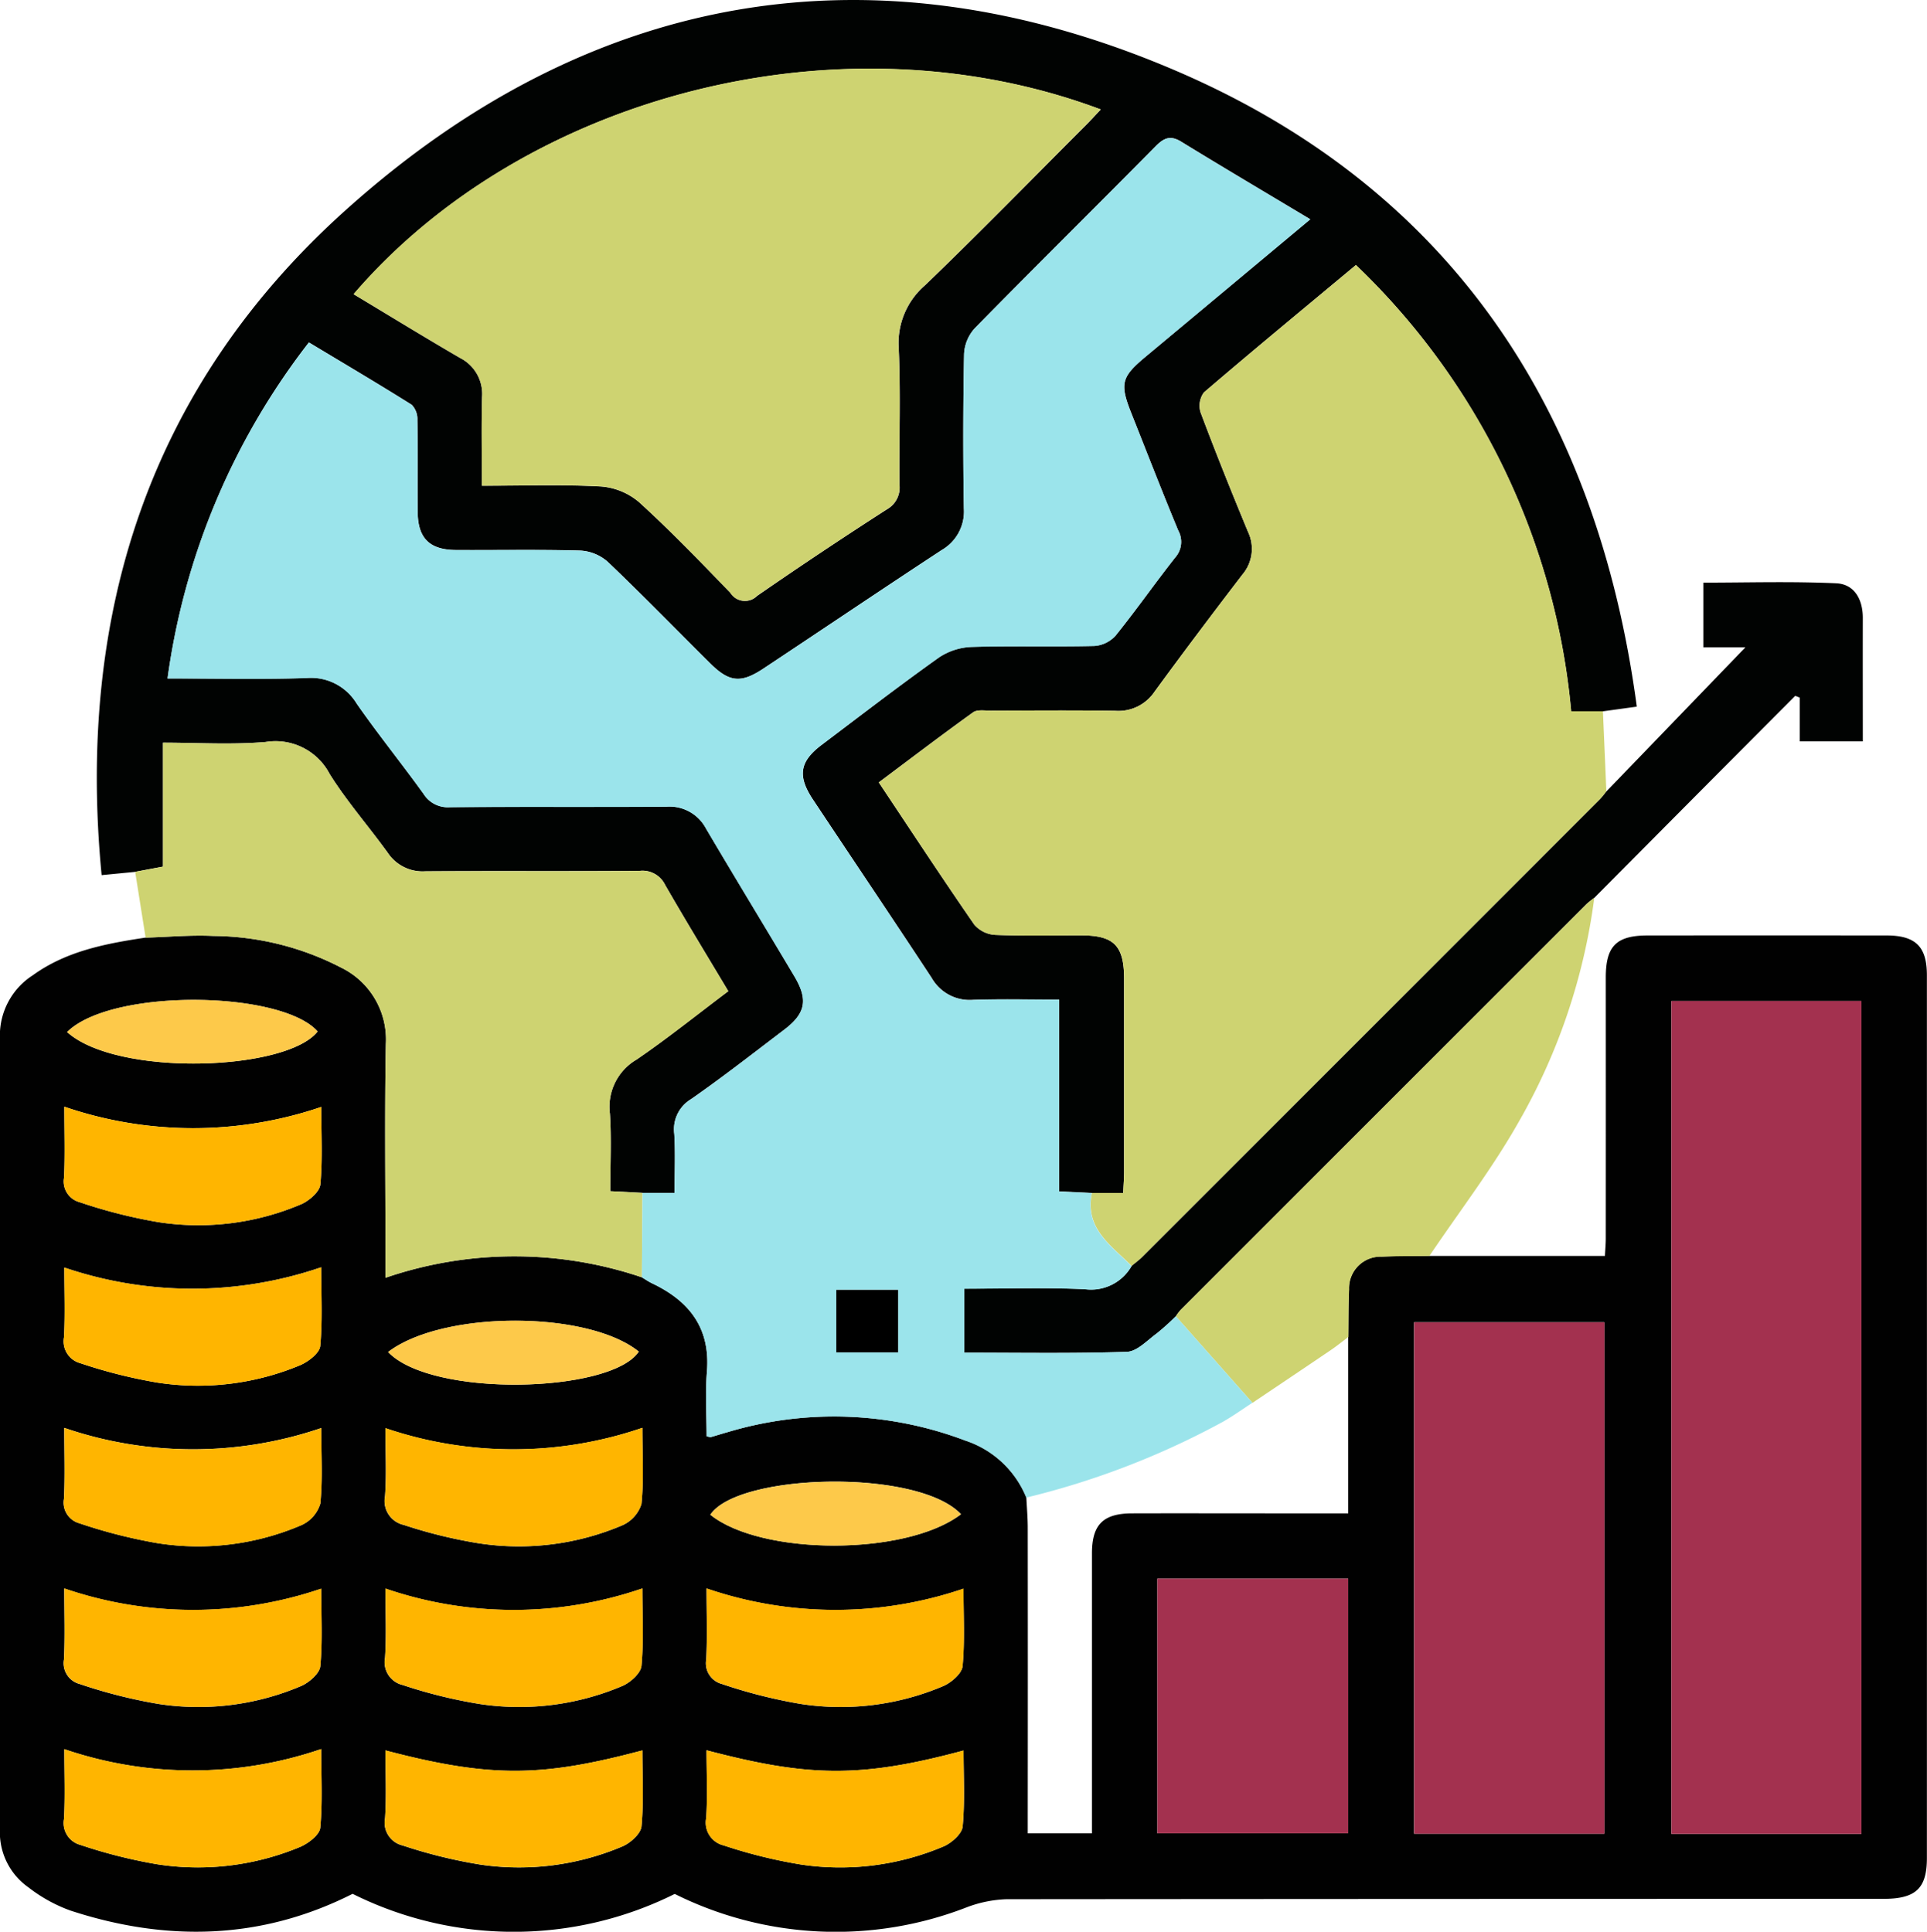 <svg xmlns="http://www.w3.org/2000/svg" width="123.54" height="123.871" viewBox="0 0 123.54 123.871">
  <g id="Grupo_237036" data-name="Grupo 237036" transform="translate(-11.909 -11.122)">
    <g id="Grupo_237037" data-name="Grupo 237037" transform="translate(11.909 11.122)">
      <path id="Trazado_261988" data-name="Trazado 261988" d="M103.542,206.5H114.8c.02-.383.056-.753.056-1.123q.005-8.364,0-16.727c0-2.022.676-2.7,2.69-2.7q7.654-.007,15.309,0c1.86,0,2.587.712,2.587,2.547q.007,28.308,0,56.616c0,1.947-.718,2.613-2.782,2.613q-28.11,0-56.219.023a7.913,7.913,0,0,0-2.575.526,23.152,23.152,0,0,1-18.7-.865,23.134,23.134,0,0,1-20.652-.007c-5.829,2.95-11.907,3.1-18.1,1.07a9.786,9.786,0,0,1-2.676-1.479,4.316,4.316,0,0,1-1.837-3.638q.015-25.477,0-50.954a4.591,4.591,0,0,1,2.111-3.9c2.154-1.556,4.677-2.03,7.225-2.414,1.452-.042,2.91-.179,4.357-.108A18.079,18.079,0,0,1,33.758,188a5.125,5.125,0,0,1,2.889,4.905c-.083,4.5-.024,9.008-.024,13.512V207.9a25.5,25.5,0,0,1,16.439-.029c.216.129.424.275.651.383,2.39,1.135,3.747,2.871,3.518,5.667-.113,1.383-.02,2.782-.02,4.144.182.035.229.059.266.048.368-.1.733-.221,1.1-.323a23.726,23.726,0,0,1,15.231.55,6.372,6.372,0,0,1,3.9,3.65c.031.642.089,1.283.09,1.925q.01,9.2,0,18.4v1.206h4.117c0-6.034,0-11.992,0-17.95,0-1.845.721-2.558,2.568-2.564,3-.009,6,0,9.006,0h4.855v-11.32c.014-1.018,0-2.037.049-3.052a2.021,2.021,0,0,1,2.092-2.093c1.016-.047,2.034-.035,3.052-.048m27.7-16.343H119.061V243.56h12.186Zm-16.475,20.6h-12.2v32.794h12.2ZM98.34,227.192H86.107v16.33H98.34ZM16.033,196.929c0,1.645.051,3.1-.02,4.551a1.372,1.372,0,0,0,1,1.572,32.672,32.672,0,0,0,5.061,1.282,16.806,16.806,0,0,0,9.172-1.162c.506-.231,1.16-.8,1.2-1.262.148-1.607.057-3.235.057-4.964a25.465,25.465,0,0,1-16.47-.016m0,10.314c0,1.563.058,3.018-.022,4.466a1.448,1.448,0,0,0,1.052,1.669A32.369,32.369,0,0,0,22,214.622a17,17,0,0,0,9.177-1.127c.518-.229,1.218-.771,1.26-1.221.152-1.633.06-3.289.06-5.046a25.484,25.484,0,0,1-16.469.015m0,10.282c0,1.638.051,3.094-.02,4.543a1.372,1.372,0,0,0,.993,1.574,33.073,33.073,0,0,0,5.06,1.284,16.78,16.78,0,0,0,9.171-1.166,2.21,2.21,0,0,0,1.21-1.383c.157-1.562.057-3.151.057-4.841a25.477,25.477,0,0,1-16.471-.012m37.06,0a25.478,25.478,0,0,1-16.472.02c0,1.555.079,2.971-.026,4.373a1.569,1.569,0,0,0,1.206,1.832,30.966,30.966,0,0,0,4.828,1.182,16.948,16.948,0,0,0,9.173-1.155,2.224,2.224,0,0,0,1.232-1.368c.16-1.565.059-3.156.059-4.884m-37.06,10.3c0,1.645.051,3.1-.02,4.55a1.372,1.372,0,0,0,1,1.572,32.639,32.639,0,0,0,5.061,1.282,16.806,16.806,0,0,0,9.172-1.162c.506-.231,1.16-.8,1.2-1.262.148-1.607.057-3.235.057-4.964a25.465,25.465,0,0,1-16.47-.016m20.589.007c0,1.554.07,3-.025,4.436a1.5,1.5,0,0,0,1.136,1.747,31.47,31.47,0,0,0,4.949,1.22,16.9,16.9,0,0,0,9.171-1.177c.5-.23,1.141-.809,1.183-1.275.147-1.6.056-3.224.056-4.958a25.361,25.361,0,0,1-16.471.007m20.589-.007c0,1.645.051,3.1-.02,4.55a1.371,1.371,0,0,0,1,1.572,32.648,32.648,0,0,0,5.061,1.282,16.807,16.807,0,0,0,9.172-1.162c.506-.231,1.16-.8,1.2-1.262.148-1.607.057-3.235.057-4.964a25.466,25.466,0,0,1-16.471-.016M16.033,238.126c0,1.568.058,3.023-.021,4.47a1.447,1.447,0,0,0,1.05,1.67A32.514,32.514,0,0,0,22,245.511a17,17,0,0,0,9.177-1.127c.518-.23,1.22-.769,1.262-1.219.152-1.634.06-3.29.06-5.044a25.454,25.454,0,0,1-16.469.005m20.589.079c0,1.47.07,2.917-.025,4.351a1.5,1.5,0,0,0,1.134,1.749,31.86,31.86,0,0,0,4.949,1.221,16.964,16.964,0,0,0,9.171-1.177c.5-.228,1.143-.807,1.186-1.273.147-1.6.056-3.225.056-4.867-6.386,1.693-9.663,1.789-16.471,0m20.589,0c0,1.526.07,2.941-.025,4.345A1.5,1.5,0,0,0,58.31,244.3a31.943,31.943,0,0,0,4.948,1.224,16.969,16.969,0,0,0,9.172-1.171c.5-.228,1.152-.8,1.195-1.267.148-1.6.057-3.23.057-4.872-6.644,1.793-10.005,1.687-16.471-.014m-41-46.057c3.2,2.887,14.076,2.509,16.061-.037-2.322-2.629-13.225-2.78-16.061.037m20.581,20.518c2.8,2.947,14.315,2.634,16.068-.027-3.262-2.638-12.557-2.654-16.068.027m36.726,10.4c-2.758-2.94-14.288-2.638-16.068.032,3.28,2.636,12.557,2.649,16.068-.032" transform="translate(-11.909 -125.965)" fill="#010101"/>
      <path id="Trazado_261989" data-name="Trazado 261989" d="M32.459,67.029l-2.15.208C28.687,50.451,33.4,35.87,45.956,24.595,61.623,10.522,79.822,7.357,99.166,15.652c17.61,7.551,27.012,21.75,29.564,40.782l-2.174.3h-2.033a45.318,45.318,0,0,0-13.8-28.617c-3.322,2.768-6.561,5.439-9.747,8.169a1.443,1.443,0,0,0-.211,1.286c.963,2.565,1.985,5.11,3.034,7.641a2.542,2.542,0,0,1-.359,2.756c-1.9,2.486-3.787,4.986-5.633,7.513a2.791,2.791,0,0,1-2.52,1.22c-2.659-.041-5.318-.017-7.978-.01-.382,0-.863-.083-1.128.107-2.037,1.463-4.031,2.984-6.049,4.494,2.1,3.143,4.073,6.154,6.121,9.116a1.917,1.917,0,0,0,1.34.66c1.841.074,3.687.027,5.532.032,2.085,0,2.732.663,2.734,2.792q0,6.178,0,12.355c0,.416-.034.831-.058,1.369H93.8l-2.1-.1v-12.3c-1.909,0-3.707-.045-5.5.016a2.806,2.806,0,0,1-2.672-1.4C81.008,70,78.444,66.2,75.911,62.386c-1-1.512-.852-2.437.566-3.508,2.5-1.886,4.976-3.793,7.523-5.607a4.05,4.05,0,0,1,2.12-.672c2.613-.079,5.231,0,7.844-.062a2.017,2.017,0,0,0,1.356-.667c1.317-1.633,2.521-3.357,3.82-5.006a1.508,1.508,0,0,0,.189-1.734c-1.034-2.487-2.008-5-3-7.5-.761-1.912-.647-2.341.913-3.641,3.418-2.848,6.832-5.7,10.554-8.808-2.878-1.725-5.589-3.328-8.272-4.974-.688-.422-1.1-.252-1.631.283-3.858,3.9-7.762,7.762-11.605,11.679a2.639,2.639,0,0,0-.684,1.644q-.1,4.952-.014,9.905a2.855,2.855,0,0,1-1.415,2.669C80.342,48.9,76.545,51.466,72.726,54c-1.435.95-2.181.868-3.395-.337-2.192-2.174-4.343-4.39-6.578-6.519A2.883,2.883,0,0,0,61,46.425c-2.656-.076-5.316-.022-7.974-.037-1.688-.009-2.438-.752-2.452-2.423-.017-1.972.012-3.945-.021-5.917a1.319,1.319,0,0,0-.36-.97c-2.162-1.357-4.362-2.654-6.594-4a45.07,45.07,0,0,0-9.061,21.545c3.079,0,5.993.067,8.9-.028a3.426,3.426,0,0,1,3.225,1.64c1.37,1.969,2.881,3.838,4.283,5.784a1.831,1.831,0,0,0,1.69.86c4.63-.038,9.261,0,13.891-.033a2.642,2.642,0,0,1,2.53,1.4c1.872,3.17,3.786,6.314,5.668,9.478.893,1.5.725,2.376-.649,3.421-1.978,1.5-3.939,3.036-5.976,4.456a2.248,2.248,0,0,0-1.076,2.229c.075,1.225.018,2.459.018,3.78H64.984l-2.066-.107c0-1.739.084-3.367-.024-4.982a3.5,3.5,0,0,1,1.7-3.451c2.005-1.368,3.9-2.9,5.892-4.391-1.4-2.338-2.756-4.56-4.052-6.817a1.611,1.611,0,0,0-1.629-.9c-4.582.039-9.164,0-13.747.031a2.684,2.684,0,0,1-2.4-1.182c-1.225-1.7-2.624-3.29-3.733-5.063a3.912,3.912,0,0,0-4.1-2.048c-2.193.186-4.413.044-6.581.044v7.946l-1.783.334M54.685,42.271c2.664,0,5.15-.086,7.624.047a4.274,4.274,0,0,1,2.469,1.016c2.026,1.845,3.932,3.825,5.84,5.8a1.1,1.1,0,0,0,1.714.2q4.12-2.853,8.34-5.561a1.6,1.6,0,0,0,.788-1.58c-.029-2.915.082-5.835-.048-8.744a4.886,4.886,0,0,1,1.705-4.05c3.489-3.358,6.873-6.827,10.3-10.255.31-.311.605-.637.95-1-16.651-6.242-36.932-.928-47.9,11.845,2.282,1.371,4.538,2.757,6.827,4.088A2.585,2.585,0,0,1,54.7,36.6c-.046,1.835-.012,3.672-.012,5.675" transform="translate(-23.794 -11.122)" fill="#010302"/>
      <path id="Trazado_261990" data-name="Trazado 261990" d="M189.793,120.159H191.8c.023-.538.057-.953.058-1.369q.006-6.178,0-12.355c0-2.129-.648-2.788-2.734-2.792-1.845,0-3.691.043-5.532-.032a1.916,1.916,0,0,1-1.34-.66c-2.048-2.961-4.024-5.972-6.121-9.116,2.017-1.51,4.012-3.031,6.048-4.494.266-.191.747-.106,1.128-.107,2.66-.008,5.319-.032,7.978.01a2.791,2.791,0,0,0,2.52-1.22c1.845-2.528,3.73-5.028,5.633-7.513a2.542,2.542,0,0,0,.359-2.756c-1.048-2.532-2.07-5.076-3.034-7.642a1.443,1.443,0,0,1,.211-1.286c3.187-2.731,6.425-5.4,9.747-8.169a45.318,45.318,0,0,1,13.8,28.617h2.033q.11,2.57.22,5.139a5.876,5.876,0,0,1-.4.491q-14.673,14.684-29.353,29.36c-.209.21-.453.386-.68.577-1.3-1.314-3.028-2.4-2.548-4.682" transform="translate(-119.79 -43.663)" fill="#ced371"/>
      <path id="Trazado_261991" data-name="Trazado 261991" d="M37.167,158.091l1.783-.334v-7.946c2.168,0,4.388.142,6.581-.044a3.912,3.912,0,0,1,4.1,2.048c1.109,1.772,2.508,3.36,3.733,5.062a2.683,2.683,0,0,0,2.4,1.183c4.582-.027,9.165.008,13.747-.031a1.612,1.612,0,0,1,1.629.9c1.3,2.257,2.655,4.479,4.052,6.817-1.991,1.5-3.887,3.024-5.892,4.391a3.5,3.5,0,0,0-1.7,3.451c.108,1.615.024,3.243.024,4.982l2.066.107-.037,5.414a25.5,25.5,0,0,0-16.439.029v-1.482c0-4.5-.058-9.009.024-13.512a5.126,5.126,0,0,0-2.889-4.905,18.079,18.079,0,0,0-8.156-2.021c-1.447-.071-2.9.066-4.357.108q-.334-2.11-.67-4.219" transform="translate(-28.501 -102.185)" fill="#ced371"/>
      <path id="Trazado_261992" data-name="Trazado 261992" d="M202.851,163.781c.227-.192.471-.367.681-.577q14.68-14.676,29.353-29.36a5.749,5.749,0,0,0,.4-.491l8.915-9.245H239.5v-4.146c2.821,0,5.678-.089,8.525.043,1.158.054,1.7,1.028,1.7,2.213-.006,2.613,0,5.225,0,7.923H245.68v-2.808c-.166-.057-.281-.124-.3-.1q-6.442,6.465-12.87,12.942a6.025,6.025,0,0,0-.5.4Q219,153.587,205.988,166.6a3.474,3.474,0,0,0-.305.406,15.361,15.361,0,0,1-1.232,1.108c-.606.443-1.249,1.149-1.9,1.171-3.456.116-6.918.055-10.426.055v-4.107c2.619,0,5.184-.084,7.74.034a2.98,2.98,0,0,0,2.981-1.487" transform="translate(-130.3 -82.602)" fill="#010302"/>
      <path id="Trazado_261993" data-name="Trazado 261993" d="M231.634,205.768a3.473,3.473,0,0,1,.305-.406q13.007-13.015,26.021-26.022a6.148,6.148,0,0,1,.5-.4,38.932,38.932,0,0,1-4.833,14.341c-1.693,3-3.811,5.754-5.739,8.618-1.018.014-2.036,0-3.052.048a2.021,2.021,0,0,0-2.092,2.093c-.047,1.016-.035,2.035-.049,3.053-.371.279-.73.572-1.114.832-1.674,1.136-3.355,2.262-5.034,3.392l-4.909-5.546" transform="translate(-156.251 -121.362)" fill="#ced371"/>
      <path id="Trazado_261994" data-name="Trazado 261994" d="M107.857,112.467l4.908,5.546c-.638.413-1.257.86-1.917,1.233a51.856,51.856,0,0,1-12.577,4.845,6.373,6.373,0,0,0-3.9-3.65,23.725,23.725,0,0,0-15.23-.55c-.369.1-.734.218-1.1.323-.037.011-.083-.013-.266-.048,0-1.362-.093-2.761.02-4.144.229-2.8-1.128-4.532-3.518-5.667-.226-.108-.434-.255-.651-.383l.037-5.414h2.054c0-1.321.058-2.555-.018-3.78a2.248,2.248,0,0,1,1.076-2.229c2.038-1.42,4-2.952,5.976-4.456,1.374-1.045,1.542-1.92.649-3.421-1.882-3.164-3.8-6.308-5.668-9.478a2.642,2.642,0,0,0-2.53-1.4c-4.63.034-9.261-.005-13.891.033a1.831,1.831,0,0,1-1.69-.86c-1.4-1.947-2.914-3.816-4.283-5.784a3.427,3.427,0,0,0-3.225-1.64c-2.908.1-5.821.028-8.9.028a45.073,45.073,0,0,1,9.06-21.545c2.232,1.341,4.432,2.639,6.594,4a1.319,1.319,0,0,1,.36.97c.033,1.972,0,3.945.02,5.918.015,1.671.765,2.414,2.452,2.423,2.658.015,5.318-.039,7.974.037a2.883,2.883,0,0,1,1.758.714c2.234,2.13,4.386,4.345,6.578,6.519,1.214,1.2,1.96,1.287,3.395.337,3.82-2.529,7.616-5.093,11.445-7.607a2.854,2.854,0,0,0,1.415-2.669q-.076-4.952.014-9.905a2.639,2.639,0,0,1,.684-1.644c3.844-3.917,7.747-7.776,11.605-11.679.529-.535.943-.705,1.631-.283,2.683,1.646,5.394,3.249,8.272,4.974-3.722,3.107-7.136,5.96-10.554,8.808-1.561,1.3-1.674,1.729-.913,3.641,1,2.5,1.97,5.015,3,7.5a1.508,1.508,0,0,1-.189,1.734c-1.3,1.649-2.5,3.372-3.82,5.006a2.02,2.02,0,0,1-1.356.667c-2.614.063-5.231-.017-7.844.061a4.051,4.051,0,0,0-2.12.673c-2.547,1.813-5.028,3.721-7.523,5.606-1.418,1.071-1.57,2-.566,3.508,2.533,3.818,5.1,7.615,7.61,11.447a2.805,2.805,0,0,0,2.672,1.4c1.794-.061,3.592-.016,5.5-.016v12.3l2.1.1c-.48,2.284,1.245,3.368,2.548,4.682a2.98,2.98,0,0,1-2.981,1.487c-2.556-.118-5.121-.034-7.74-.034V114.8c3.507,0,6.969.062,10.425-.055.647-.022,1.29-.728,1.9-1.171a15.43,15.43,0,0,0,1.232-1.107M90.05,110.772H86.089v4.007H90.05Z" transform="translate(-32.473 -28.062)" fill="#9be4eb"/>
      <rect id="Rectángulo_58568" data-name="Rectángulo 58568" width="12.186" height="53.406" transform="translate(107.152 64.189)" fill="#a3314f"/>
      <rect id="Rectángulo_58569" data-name="Rectángulo 58569" width="12.2" height="32.794" transform="translate(90.663 84.792)" fill="#a3314f"/>
      <rect id="Rectángulo_58570" data-name="Rectángulo 58570" width="12.233" height="16.33" transform="translate(74.198 101.227)" fill="#a3314f"/>
      <path id="Trazado_261996" data-name="Trazado 261996" d="M23.884,217.966a25.464,25.464,0,0,0,16.471.016c0,1.729.091,3.358-.057,4.964-.043.463-.7,1.031-1.2,1.262a16.808,16.808,0,0,1-9.172,1.162,32.645,32.645,0,0,1-5.061-1.282,1.371,1.371,0,0,1-1-1.572c.071-1.45.02-2.906.02-4.55" transform="translate(-19.76 -147.002)" fill="#ffb500"/>
      <path id="Trazado_261997" data-name="Trazado 261997" d="M23.879,248a25.484,25.484,0,0,0,16.469-.015c0,1.757.092,3.413-.06,5.046-.042.451-.742.992-1.26,1.221a17,17,0,0,1-9.178,1.127,32.375,32.375,0,0,1-4.941-1.244,1.448,1.448,0,0,1-1.052-1.669c.08-1.448.022-2.9.022-4.466" transform="translate(-19.755 -166.721)" fill="#ffb500"/>
      <path id="Trazado_261998" data-name="Trazado 261998" d="M23.884,278a25.478,25.478,0,0,0,16.472.012c0,1.69.1,3.278-.058,4.841a2.209,2.209,0,0,1-1.209,1.383,16.78,16.78,0,0,1-9.171,1.166,33.07,33.07,0,0,1-5.061-1.284,1.371,1.371,0,0,1-.993-1.574c.071-1.45.02-2.905.02-4.543" transform="translate(-19.76 -186.438)" fill="#ffb500"/>
      <path id="Trazado_261999" data-name="Trazado 261999" d="M100.345,277.984c0,1.728.1,3.319-.059,4.884a2.222,2.222,0,0,1-1.232,1.367,16.948,16.948,0,0,1-9.173,1.155,30.959,30.959,0,0,1-4.827-1.182,1.569,1.569,0,0,1-1.206-1.832c.106-1.4.026-2.818.026-4.373a25.478,25.478,0,0,0,16.472-.02" transform="translate(-59.161 -186.429)" fill="#ffb500"/>
      <path id="Trazado_262000" data-name="Trazado 262000" d="M23.884,308a25.463,25.463,0,0,0,16.471.016c0,1.729.091,3.358-.057,4.964-.043.463-.7,1.031-1.2,1.262a16.808,16.808,0,0,1-9.172,1.162,32.645,32.645,0,0,1-5.061-1.282,1.371,1.371,0,0,1-1-1.572c.071-1.449.02-2.905.02-4.55" transform="translate(-19.76 -206.148)" fill="#ffb500"/>
      <path id="Trazado_262001" data-name="Trazado 262001" d="M83.881,308.009A25.356,25.356,0,0,0,100.352,308c0,1.734.09,3.357-.056,4.958-.043.467-.682,1.046-1.184,1.276a16.894,16.894,0,0,1-9.171,1.177,31.577,31.577,0,0,1-4.949-1.22,1.5,1.5,0,0,1-1.136-1.747c.095-1.436.025-2.883.025-4.437" transform="translate(-59.168 -206.148)" fill="#ffb500"/>
      <path id="Trazado_262002" data-name="Trazado 262002" d="M143.907,308a25.463,25.463,0,0,0,16.471.016c0,1.729.091,3.358-.057,4.964-.043.463-.7,1.031-1.2,1.262a16.8,16.8,0,0,1-9.172,1.163,32.645,32.645,0,0,1-5.061-1.282,1.371,1.371,0,0,1-1-1.572c.071-1.449.02-2.905.02-4.55" transform="translate(-98.606 -206.148)" fill="#ffb500"/>
      <path id="Trazado_262003" data-name="Trazado 262003" d="M23.879,338.033a25.453,25.453,0,0,0,16.469-.005c0,1.755.092,3.411-.06,5.044-.042.45-.744.99-1.262,1.219a17,17,0,0,1-9.177,1.127,32.515,32.515,0,0,1-4.941-1.245,1.447,1.447,0,0,1-1.05-1.67c.079-1.447.022-2.9.022-4.47" transform="translate(-19.755 -225.873)" fill="#ffb500"/>
      <path id="Trazado_262004" data-name="Trazado 262004" d="M83.881,338.274c6.808,1.793,10.085,1.7,16.471,0,0,1.642.091,3.265-.056,4.867-.043.466-.684,1.045-1.186,1.272a16.963,16.963,0,0,1-9.171,1.177,31.854,31.854,0,0,1-4.949-1.221,1.5,1.5,0,0,1-1.134-1.748c.095-1.435.025-2.881.025-4.352" transform="translate(-59.169 -226.035)" fill="#ffb500"/>
      <path id="Trazado_262005" data-name="Trazado 262005" d="M143.892,338.26c6.465,1.7,9.827,1.807,16.471.014,0,1.642.091,3.269-.057,4.873-.043.464-.691,1.039-1.2,1.266a16.972,16.972,0,0,1-9.172,1.171,31.936,31.936,0,0,1-4.948-1.224,1.5,1.5,0,0,1-1.124-1.754c.094-1.4.024-2.819.024-4.345" transform="translate(-98.591 -226.025)" fill="#ffb500"/>
      <path id="Trazado_262006" data-name="Trazado 262006" d="M24.438,200.068c2.837-2.818,13.739-2.666,16.061-.037-1.985,2.547-12.857,2.925-16.061.037" transform="translate(-20.14 -133.89)" fill="#fdc94a"/>
      <path id="Trazado_262007" data-name="Trazado 262007" d="M84.427,259.975c3.511-2.682,12.806-2.665,16.068-.027-1.753,2.661-13.266,2.974-16.068.027" transform="translate(-59.547 -173.279)" fill="#fdc94a"/>
      <path id="Trazado_262008" data-name="Trazado 262008" d="M160.709,290.143c-3.511,2.68-12.787,2.667-16.068.032,1.78-2.669,13.31-2.971,16.068-.032" transform="translate(-99.103 -193.044)" fill="#fdc94a"/>
      <path id="Trazado_262009" data-name="Trazado 262009" d="M86.2,50.7c0-2-.034-3.839.012-5.675A2.585,2.585,0,0,0,84.8,42.5c-2.288-1.331-4.544-2.717-6.827-4.088,10.972-12.772,31.252-18.087,47.9-11.845-.344.364-.64.69-.95,1-3.423,3.427-6.807,6.9-10.3,10.255a4.886,4.886,0,0,0-1.705,4.05c.13,2.909.019,5.829.048,8.744a1.6,1.6,0,0,1-.788,1.58q-4.211,2.719-8.34,5.561a1.1,1.1,0,0,1-1.714-.2c-1.907-1.972-3.813-3.952-5.84-5.8a4.274,4.274,0,0,0-2.469-1.016c-2.474-.133-4.96-.047-7.624-.047" transform="translate(-55.308 -19.553)" fill="#ced371"/>
      <rect id="Rectángulo_58571" data-name="Rectángulo 58571" width="3.961" height="4.007" transform="translate(53.616 82.711)"/>
    </g>
  </g>
</svg>
